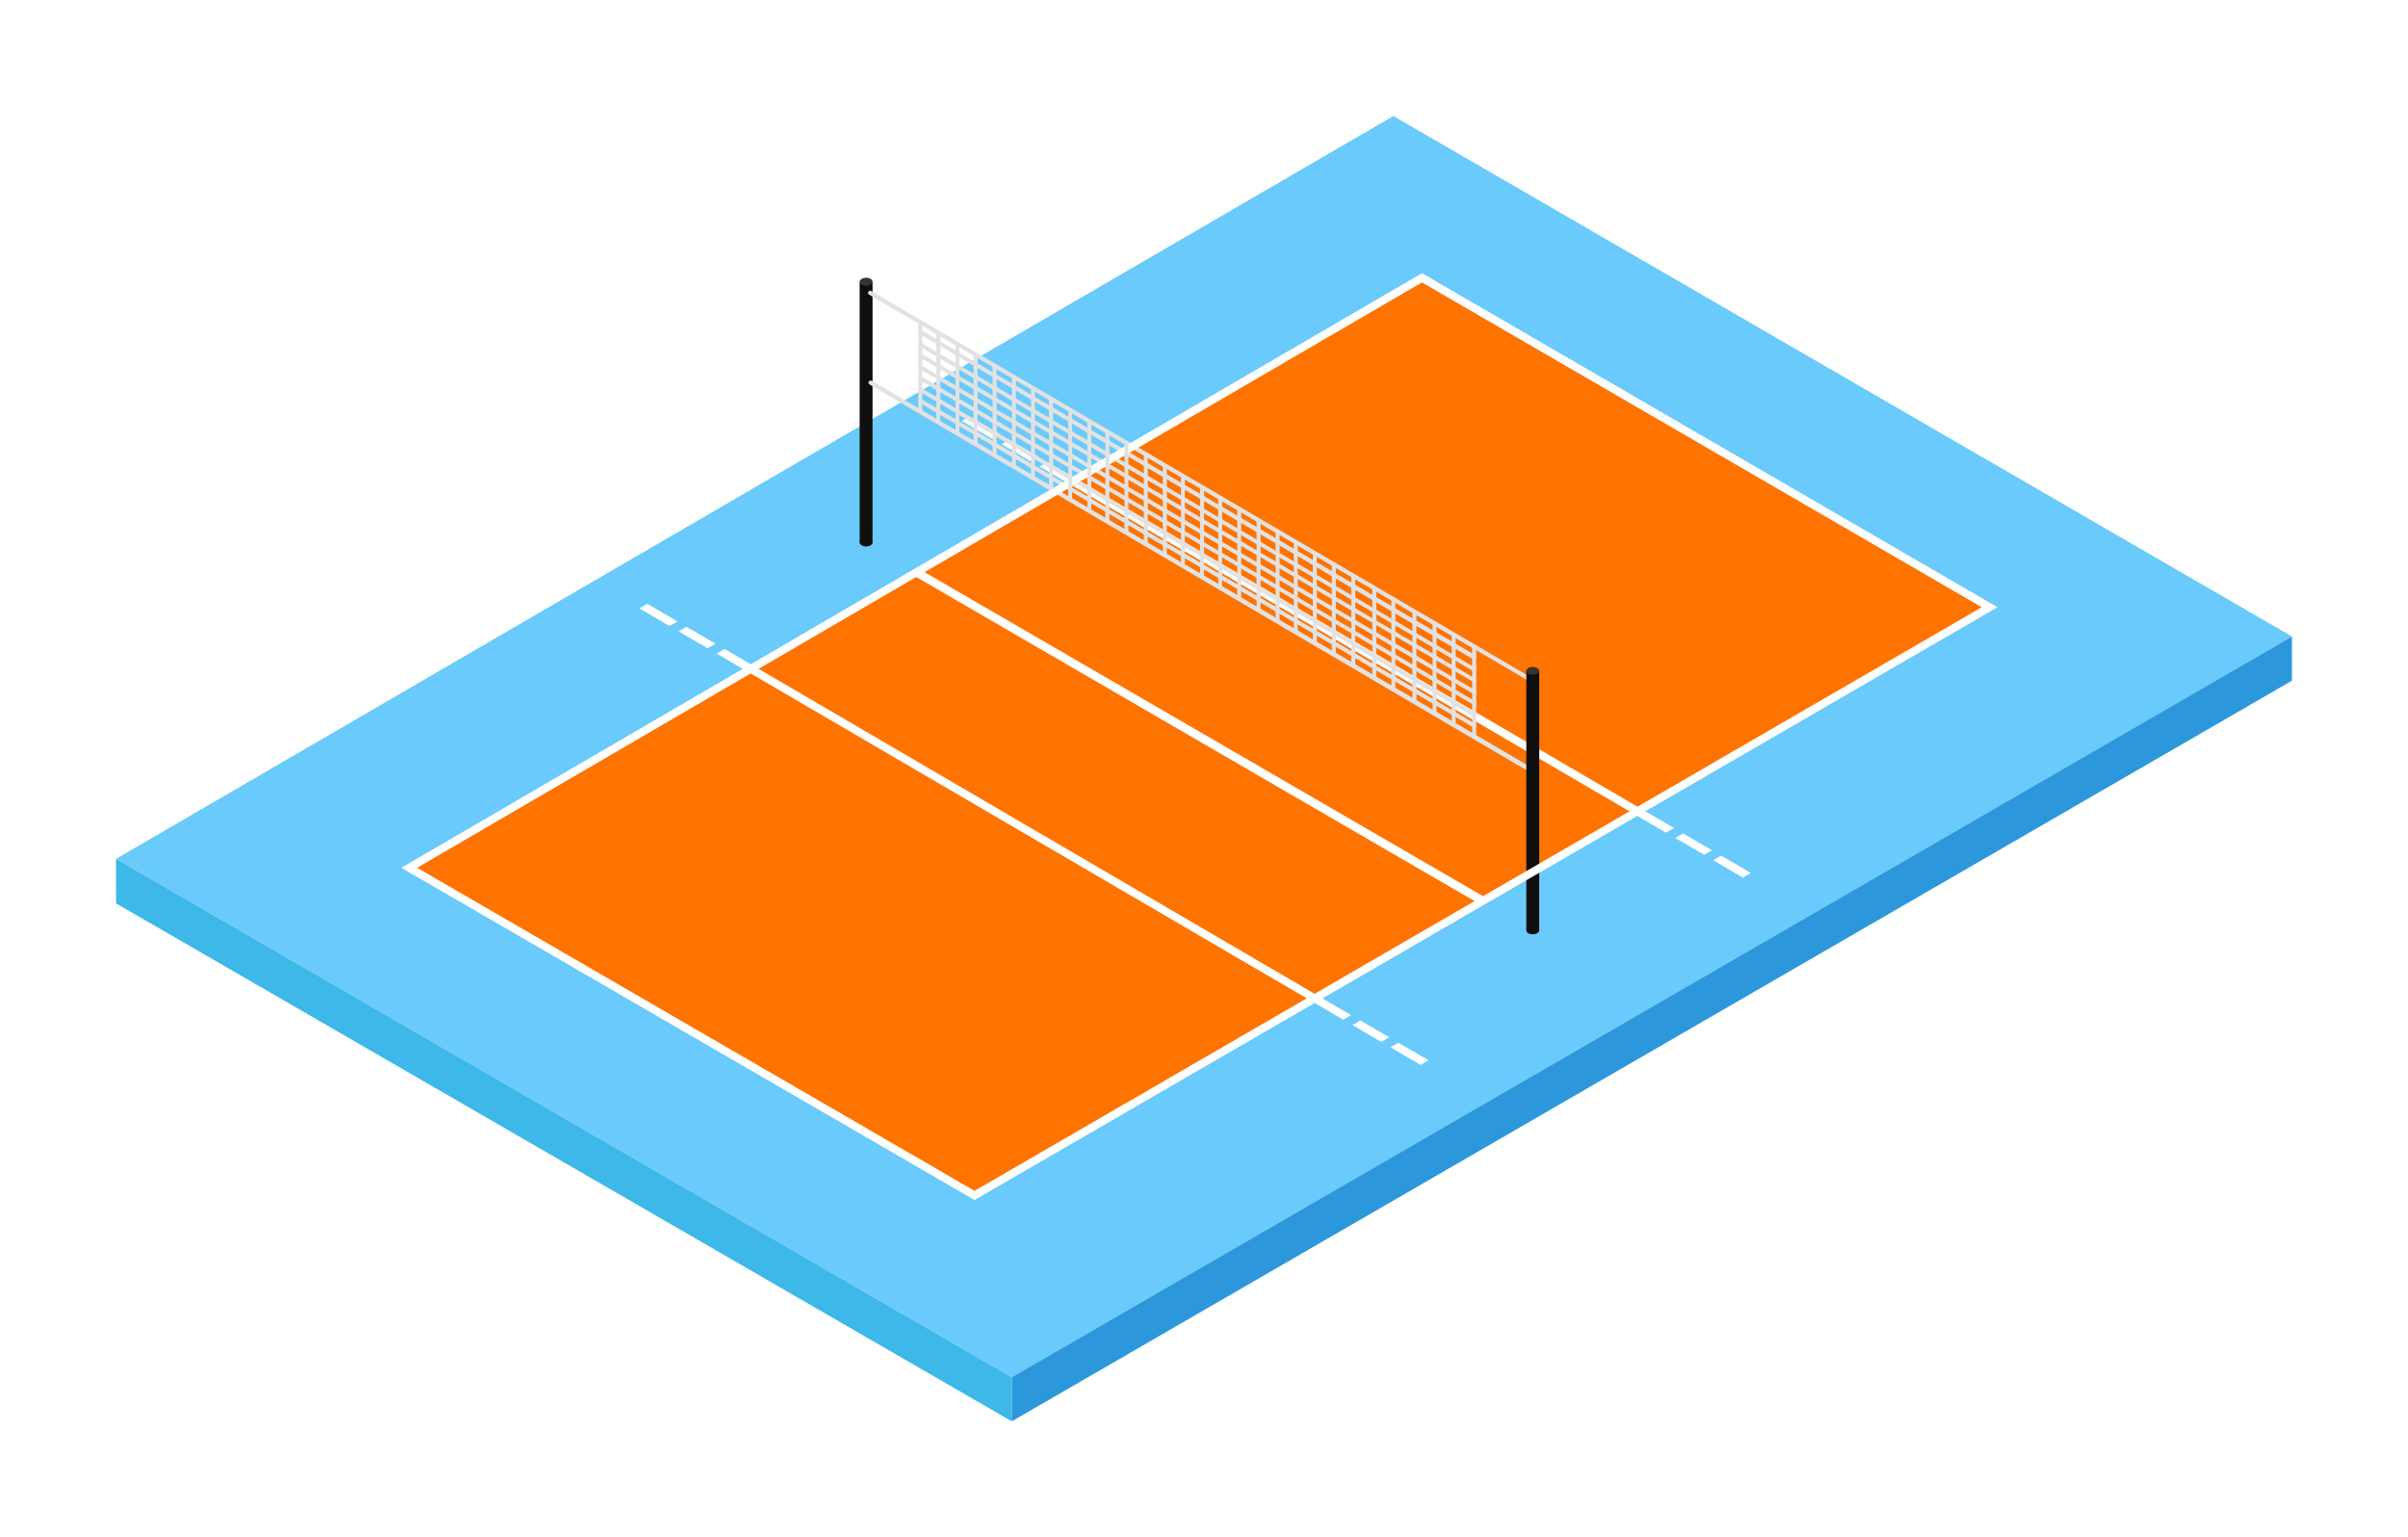 <svg width="166" height="106" viewBox="0 0 166 106" fill="none" xmlns="http://www.w3.org/2000/svg">
<g filter="url(#filter0_d)">
<path d="M8 55.217L69.746 90.957L158 39.887L96.055 4L8 55.217Z" fill="#69CAFB"/>
<path d="M69.746 90.957V94L158 42.931V39.887L69.746 90.957Z" fill="#2C98DB"/>
<path d="M8 55.217V58.286L69.746 94V90.957L8 55.217Z" fill="#3DB8E8"/>
<path d="M28.211 55.832L67.181 78.419L137.159 37.867L98.024 15.15L28.211 55.832Z" fill="#FF7300"/>
<path d="M117.475 54.939L118.019 54.627L116.032 53.465L115.48 53.777L117.475 54.939Z" fill="white"/>
<path d="M114.849 53.413L115.402 53.092L72.208 27.853L71.664 28.165L114.849 53.413Z" fill="white"/>
<path d="M66.836 24.714L66.291 25.026L68.408 26.266L68.952 25.945L66.836 24.714Z" fill="white"/>
<path d="M120.144 56.509L120.697 56.188L118.65 54.991L118.105 55.312L120.144 56.509Z" fill="white"/>
<path d="M71.033 27.8L71.577 27.48L69.582 26.318L69.038 26.63L71.033 27.8Z" fill="white"/>
<path d="M44.63 37.633L44.077 37.954L46.15 39.159L46.703 38.847L44.63 37.633Z" fill="white"/>
<path d="M97.938 69.428L98.482 69.107L96.4 67.893L95.848 68.205L97.938 69.428Z" fill="white"/>
<path d="M47.325 39.211L46.781 39.532L48.776 40.694L49.32 40.382L47.325 39.211Z" fill="white"/>
<path d="M49.95 40.746L49.406 41.066L92.6 66.306L93.144 65.994L49.95 40.746Z" fill="white"/>
<path d="M93.775 66.359L93.231 66.679L95.217 67.841L95.77 67.52L93.775 66.359Z" fill="white"/>
<path d="M63.389 35.249L62.837 35.595L101.893 58.269L102.507 57.948L63.389 35.249Z" fill="white"/>
<path d="M60.151 33.402C60.151 33.558 59.952 33.679 59.71 33.679C59.468 33.679 59.261 33.558 59.261 33.402C59.261 33.246 59.46 33.133 59.71 33.133C59.961 33.133 60.151 33.254 60.151 33.402Z" fill="#0F0F0F"/>
<path d="M60.151 15.428H59.261V33.393H60.151V15.428Z" fill="#0F0F0F"/>
<path d="M60.151 15.428C60.151 15.575 59.952 15.697 59.71 15.697C59.468 15.697 59.261 15.575 59.261 15.428C59.261 15.28 59.46 15.15 59.71 15.15C59.961 15.15 60.151 15.272 60.151 15.428Z" fill="#353535"/>
<path d="M105.625 43.052H105.555L59.874 16.295C59.85 16.269 59.836 16.235 59.836 16.2C59.836 16.164 59.85 16.13 59.874 16.104C59.883 16.089 59.895 16.076 59.909 16.066C59.923 16.055 59.939 16.048 59.956 16.044C59.972 16.04 59.99 16.039 60.007 16.042C60.024 16.045 60.041 16.051 60.055 16.061L105.737 42.818C105.764 42.833 105.785 42.857 105.797 42.885C105.809 42.913 105.811 42.945 105.804 42.975C105.796 43.005 105.778 43.031 105.753 43.05C105.729 43.069 105.699 43.079 105.668 43.078L105.625 43.052Z" fill="#E2E2E2"/>
<path d="M101.626 41.457C101.604 41.465 101.579 41.465 101.557 41.457L63.372 19.017C63.342 18.998 63.319 18.967 63.31 18.932C63.3 18.897 63.304 18.859 63.321 18.827C63.33 18.811 63.342 18.797 63.356 18.785C63.37 18.774 63.387 18.765 63.405 18.761C63.422 18.756 63.441 18.755 63.459 18.757C63.477 18.759 63.495 18.765 63.511 18.775L101.695 41.17C101.711 41.179 101.725 41.192 101.736 41.206C101.748 41.221 101.756 41.237 101.761 41.255C101.766 41.273 101.767 41.291 101.764 41.309C101.762 41.328 101.756 41.345 101.747 41.361C101.739 41.388 101.724 41.412 101.702 41.429C101.68 41.446 101.654 41.456 101.626 41.457Z" fill="#E2E2E2"/>
<path d="M101.626 42.272H101.557L63.372 19.884C63.356 19.875 63.342 19.863 63.331 19.849C63.32 19.834 63.312 19.818 63.307 19.8C63.302 19.782 63.3 19.764 63.303 19.745C63.305 19.727 63.311 19.709 63.321 19.694C63.33 19.678 63.342 19.663 63.356 19.652C63.37 19.641 63.387 19.633 63.405 19.628C63.422 19.623 63.441 19.622 63.459 19.624C63.477 19.626 63.495 19.632 63.511 19.642L101.695 42.038C101.711 42.047 101.725 42.059 101.736 42.073C101.748 42.088 101.756 42.104 101.761 42.122C101.766 42.14 101.767 42.158 101.764 42.177C101.762 42.195 101.756 42.212 101.747 42.228C101.732 42.245 101.713 42.257 101.692 42.265C101.671 42.273 101.648 42.275 101.626 42.272Z" fill="#E2E2E2"/>
<path d="M101.626 43.017C101.604 43.025 101.579 43.025 101.557 43.017L63.372 20.63C63.342 20.61 63.319 20.58 63.31 20.545C63.3 20.51 63.304 20.472 63.321 20.439C63.33 20.423 63.342 20.409 63.356 20.398C63.37 20.387 63.387 20.378 63.405 20.373C63.422 20.369 63.441 20.367 63.459 20.37C63.477 20.372 63.495 20.378 63.511 20.387L101.695 42.783C101.711 42.792 101.725 42.804 101.736 42.819C101.748 42.833 101.756 42.85 101.761 42.868C101.766 42.886 101.767 42.904 101.764 42.922C101.762 42.941 101.756 42.958 101.747 42.974C101.732 42.991 101.713 43.004 101.692 43.012C101.671 43.019 101.648 43.021 101.626 43.017Z" fill="#E2E2E2"/>
<path d="M101.626 43.832H101.557L63.372 21.436C63.356 21.427 63.342 21.415 63.331 21.401C63.32 21.386 63.312 21.37 63.307 21.352C63.302 21.334 63.3 21.316 63.303 21.297C63.305 21.279 63.311 21.262 63.321 21.246C63.33 21.23 63.342 21.216 63.356 21.204C63.37 21.193 63.387 21.185 63.405 21.18C63.422 21.175 63.441 21.174 63.459 21.176C63.477 21.178 63.495 21.184 63.511 21.194L101.695 43.59C101.711 43.599 101.725 43.611 101.736 43.625C101.748 43.64 101.756 43.656 101.761 43.674C101.766 43.692 101.767 43.71 101.764 43.729C101.762 43.747 101.756 43.764 101.747 43.78C101.733 43.798 101.714 43.813 101.693 43.822C101.672 43.831 101.649 43.834 101.626 43.832Z" fill="#E2E2E2"/>
<path d="M105.357 49.139H105.288L59.909 22.486C59.885 22.46 59.871 22.426 59.871 22.39C59.871 22.355 59.885 22.321 59.909 22.295C59.918 22.28 59.93 22.267 59.944 22.256C59.958 22.246 59.974 22.238 59.99 22.235C60.007 22.23 60.025 22.23 60.042 22.233C60.059 22.236 60.076 22.242 60.09 22.252L105.461 48.853C105.487 48.867 105.508 48.89 105.52 48.918C105.533 48.945 105.536 48.976 105.529 49.006C105.522 49.035 105.506 49.062 105.483 49.081C105.459 49.1 105.43 49.111 105.4 49.113L105.357 49.139Z" fill="#E2E2E2"/>
<path d="M101.626 44.587C101.603 44.594 101.579 44.594 101.557 44.587L63.372 22.199C63.356 22.19 63.342 22.178 63.331 22.164C63.32 22.149 63.312 22.133 63.307 22.115C63.302 22.097 63.3 22.079 63.303 22.06C63.305 22.042 63.311 22.024 63.321 22.009C63.33 21.993 63.342 21.979 63.356 21.967C63.37 21.956 63.387 21.948 63.405 21.943C63.422 21.938 63.441 21.936 63.459 21.939C63.477 21.941 63.495 21.947 63.511 21.957L101.695 44.352C101.722 44.367 101.743 44.391 101.755 44.42C101.767 44.448 101.77 44.48 101.762 44.51C101.754 44.54 101.736 44.566 101.711 44.585C101.687 44.603 101.657 44.613 101.626 44.613V44.587Z" fill="#E2E2E2"/>
<path d="M101.626 45.393H101.557L63.372 22.997C63.356 22.988 63.342 22.976 63.331 22.962C63.32 22.947 63.312 22.93 63.307 22.913C63.302 22.895 63.3 22.877 63.303 22.858C63.305 22.84 63.311 22.822 63.321 22.806C63.34 22.776 63.37 22.753 63.406 22.744C63.441 22.734 63.478 22.738 63.511 22.755L101.695 45.15C101.711 45.159 101.725 45.172 101.736 45.186C101.748 45.2 101.756 45.217 101.761 45.235C101.766 45.253 101.767 45.271 101.764 45.289C101.762 45.308 101.756 45.325 101.747 45.341C101.733 45.359 101.714 45.373 101.693 45.383C101.672 45.392 101.649 45.395 101.626 45.393Z" fill="#E2E2E2"/>
<path d="M101.626 46.147C101.603 46.155 101.579 46.155 101.557 46.147L63.372 23.76C63.356 23.751 63.342 23.739 63.331 23.724C63.32 23.71 63.312 23.693 63.307 23.676C63.302 23.658 63.3 23.639 63.303 23.621C63.305 23.603 63.311 23.585 63.321 23.569C63.33 23.553 63.342 23.539 63.356 23.528C63.37 23.517 63.387 23.508 63.405 23.503C63.422 23.498 63.441 23.497 63.459 23.5C63.477 23.502 63.495 23.508 63.511 23.517L101.695 45.896C101.722 45.911 101.743 45.934 101.755 45.963C101.767 45.991 101.77 46.023 101.762 46.053C101.754 46.083 101.736 46.109 101.711 46.128C101.687 46.147 101.657 46.157 101.626 46.156V46.147Z" fill="#E2E2E2"/>
<path d="M106.109 60.142C106.109 60.298 105.91 60.419 105.659 60.419C105.409 60.419 105.219 60.298 105.219 60.142C105.219 59.986 105.418 59.873 105.659 59.873C105.901 59.873 106.109 59.994 106.109 60.142Z" fill="#0F0F0F"/>
<path d="M106.109 42.254H105.219V60.133H106.109V42.254Z" fill="#0F0F0F"/>
<path d="M106.109 42.254C106.109 42.402 105.91 42.523 105.659 42.523C105.409 42.523 105.219 42.402 105.219 42.254C105.219 42.107 105.418 41.986 105.659 41.986C105.901 41.986 106.109 42.107 106.109 42.254Z" fill="#353535"/>
<path d="M67.181 78.74L27.667 55.832L98.024 14.838L98.162 14.916L137.703 37.867L137.297 38.101L67.181 78.74ZM28.755 55.832L67.181 78.107L136.615 37.867L98.024 15.471L28.755 55.832Z" fill="white"/>
<path d="M64.823 25.174L64.547 25.069V18.827L64.823 18.931V25.174Z" fill="#E2E2E2"/>
<path d="M66.136 25.962L65.868 25.858V19.616L66.136 19.72V25.962Z" fill="#E2E2E2"/>
<path d="M67.388 26.682L67.112 26.578V20.335L67.388 20.439V26.682Z" fill="#E2E2E2"/>
<path d="M68.701 27.471L68.425 27.367V21.124L68.701 21.228V27.471Z" fill="#E2E2E2"/>
<path d="M70.031 28.243L69.764 28.139V21.896L70.031 22V28.243Z" fill="#E2E2E2"/>
<path d="M71.344 29.032L71.077 28.928V22.685L71.344 22.789V29.032Z" fill="#E2E2E2"/>
<path d="M72.597 29.752L72.32 29.648V23.405L72.597 23.509V29.752Z" fill="#E2E2E2"/>
<path d="M73.909 30.541L73.642 30.445V24.194L73.909 24.298V30.541Z" fill="#E2E2E2"/>
<path d="M75.231 31.329L74.955 31.225V24.983L75.231 25.087V31.329Z" fill="#E2E2E2"/>
<path d="M76.475 32.049L76.198 31.954V25.702L76.475 25.806V32.049Z" fill="#E2E2E2"/>
<path d="M77.787 32.838L77.519 32.743V26.491L77.787 26.596V32.838Z" fill="#E2E2E2"/>
<path d="M79.126 33.61L78.85 33.514V27.263L79.126 27.367V33.61Z" fill="#E2E2E2"/>
<path d="M80.439 34.399L80.163 34.303V28.052L80.439 28.156V34.399Z" fill="#E2E2E2"/>
<path d="M81.683 35.118L81.415 35.023V28.772L81.683 28.876V35.118Z" fill="#E2E2E2"/>
<path d="M83.004 35.916L82.728 35.812V29.561L83.004 29.665V35.916Z" fill="#E2E2E2"/>
<path d="M84.248 36.636L83.98 36.532V30.28L84.248 30.384V36.636Z" fill="#E2E2E2"/>
<path d="M85.561 37.425L85.293 37.321V31.069L85.561 31.173V37.425Z" fill="#E2E2E2"/>
<path d="M86.9 38.197L86.623 38.093V31.841L86.9 31.945V38.197Z" fill="#E2E2E2"/>
<path d="M88.212 38.986L87.936 38.881V32.63L88.212 32.734V38.986Z" fill="#E2E2E2"/>
<path d="M89.465 39.705L89.189 39.601V33.358L89.465 33.454V39.705Z" fill="#E2E2E2"/>
<path d="M90.778 40.494L90.501 40.39V34.139L90.778 34.243V40.494Z" fill="#E2E2E2"/>
<path d="M92.091 41.197L91.814 41.093V34.841L92.091 34.945V41.197Z" fill="#E2E2E2"/>
<path d="M93.429 41.968L93.153 41.864V35.621L93.429 35.717V41.968Z" fill="#E2E2E2"/>
<path d="M94.88 42.757L94.604 42.653V36.41L94.88 36.506V42.757Z" fill="#E2E2E2"/>
<path d="M96.193 43.667L95.917 43.563V37.321L96.193 37.425V43.667Z" fill="#E2E2E2"/>
<path d="M97.644 44.448L97.368 44.344V38.093L97.644 38.197V44.448Z" fill="#E2E2E2"/>
<path d="M99.026 45.246L98.758 45.142V38.899L99.026 39.003V45.246Z" fill="#E2E2E2"/>
<path d="M100.348 46.035L100.071 45.931V39.688L100.348 39.783V46.035Z" fill="#E2E2E2"/>
<path d="M101.764 40.538H101.488V46.78H101.764V40.538Z" fill="#E2E2E2"/>
<path d="M63.58 18.176H63.303V24.419H63.58V18.176Z" fill="#E2E2E2"/>
</g>
<defs>
<filter id="filter0_d" x="0" y="0" width="166" height="106" filterUnits="userSpaceOnUse" color-interpolation-filters="sRGB">
<feFlood flood-opacity="0" result="BackgroundImageFix"/>
<feColorMatrix in="SourceAlpha" type="matrix" values="0 0 0 0 0 0 0 0 0 0 0 0 0 0 0 0 0 0 127 0" result="hardAlpha"/>
<feOffset dy="4"/>
<feGaussianBlur stdDeviation="4"/>
<feComposite in2="hardAlpha" operator="out"/>
<feColorMatrix type="matrix" values="0 0 0 0 0 0 0 0 0 0 0 0 0 0 0 0 0 0 0.5 0"/>
<feBlend mode="normal" in2="BackgroundImageFix" result="effect1_dropShadow"/>
<feBlend mode="normal" in="SourceGraphic" in2="effect1_dropShadow" result="shape"/>
</filter>
</defs>
</svg>
